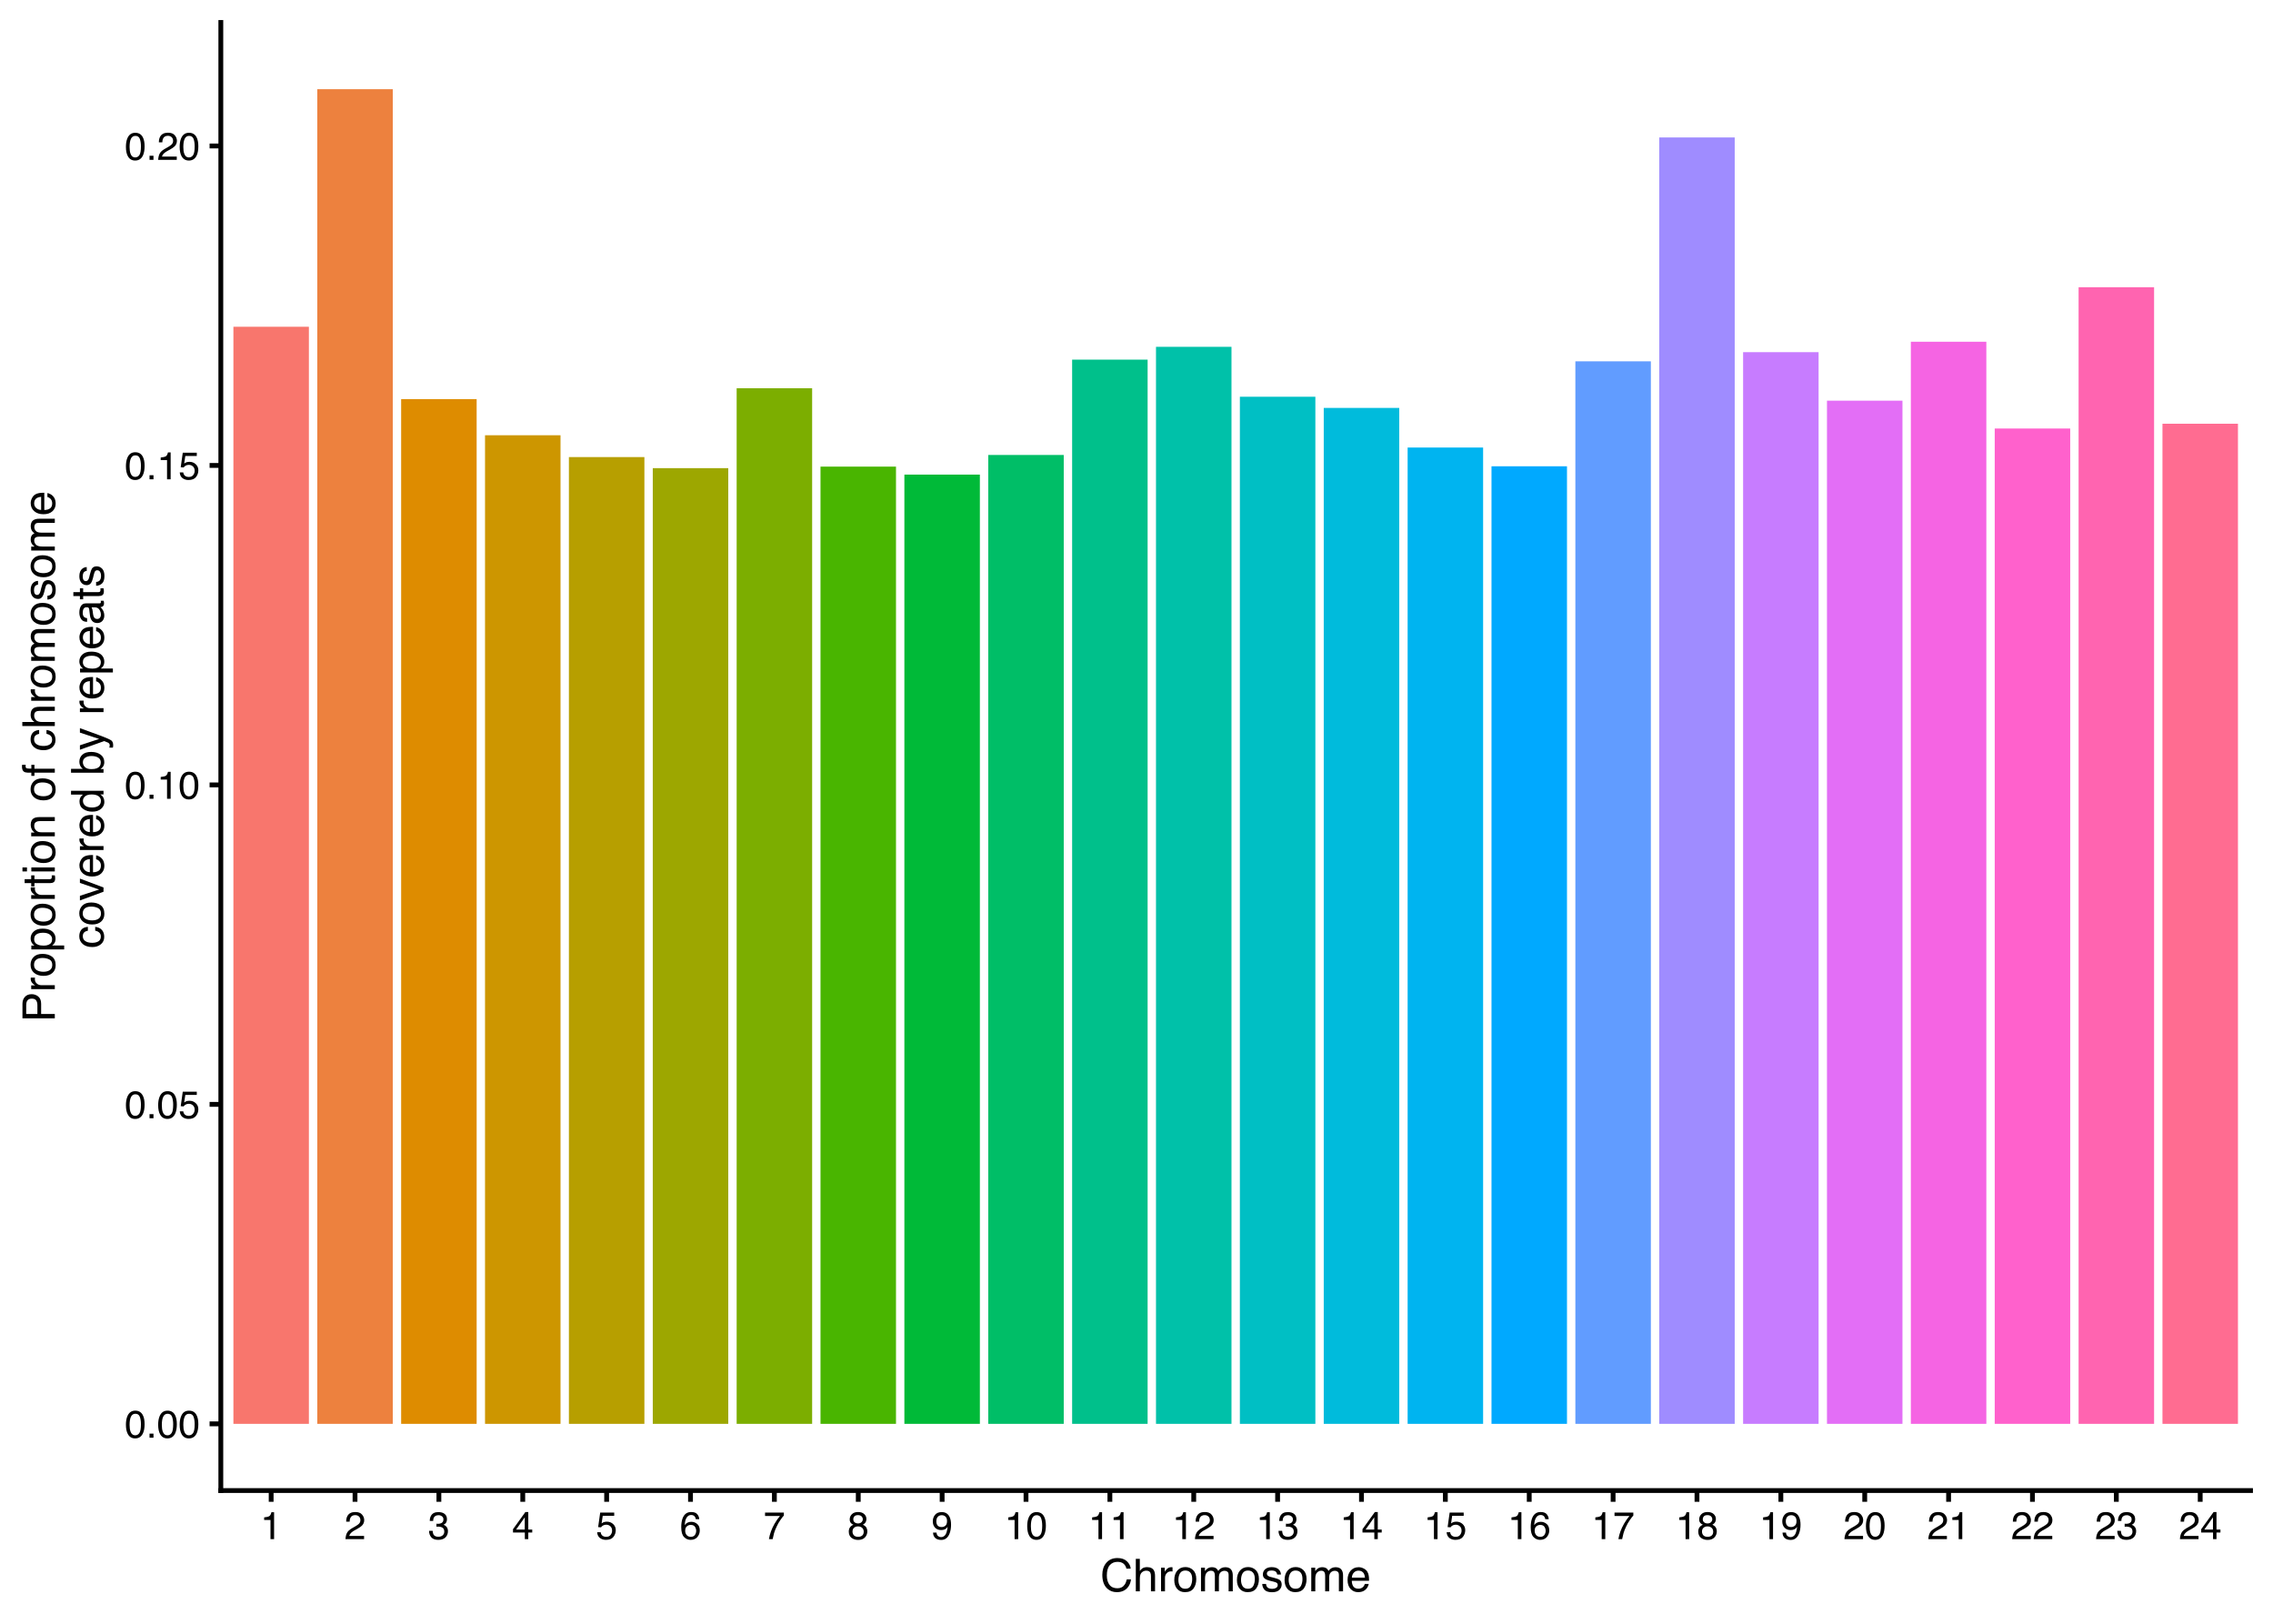 <?xml version="1.0" encoding="UTF-8"?>
<svg xmlns="http://www.w3.org/2000/svg" xmlns:xlink="http://www.w3.org/1999/xlink" width="504pt" height="360pt" viewBox="0 0 504 360" version="1.1">
<defs>
<g>
<symbol overflow="visible" id="glyph0-0">
<path style="stroke:none;" d="M 0.281 0 L 0.281 -6.156 L 5.156 -6.156 L 5.156 0 Z M 4.391 -0.766 L 4.391 -5.375 L 1.047 -5.375 L 1.047 -0.766 Z M 4.391 -0.766 "/>
</symbol>
<symbol overflow="visible" id="glyph0-1">
<path style="stroke:none;" d="M 2.328 -6 C 3.098 -6 3.656 -5.676 4 -5.031 C 4.27 -4.539 4.406 -3.863 4.406 -3 C 4.406 -2.188 4.285 -1.516 4.047 -0.984 C 3.691 -0.223 3.113 0.156 2.312 0.156 C 1.594 0.156 1.055 -0.156 0.703 -0.781 C 0.41 -1.301 0.266 -2 0.266 -2.875 C 0.266 -3.562 0.352 -4.145 0.531 -4.625 C 0.863 -5.539 1.461 -6 2.328 -6 Z M 2.312 -0.531 C 2.707 -0.531 3.02 -0.703 3.25 -1.047 C 3.477 -1.391 3.594 -2.035 3.594 -2.984 C 3.594 -3.66 3.508 -4.219 3.344 -4.656 C 3.176 -5.094 2.848 -5.312 2.359 -5.312 C 1.922 -5.312 1.598 -5.102 1.391 -4.688 C 1.18 -4.27 1.078 -3.656 1.078 -2.844 C 1.078 -2.238 1.145 -1.75 1.281 -1.375 C 1.477 -0.812 1.82 -0.531 2.312 -0.531 Z M 2.312 -0.531 "/>
</symbol>
<symbol overflow="visible" id="glyph0-2">
<path style="stroke:none;" d="M 0.734 -0.906 L 1.609 -0.906 L 1.609 0 L 0.734 0 Z M 0.734 -0.906 "/>
</symbol>
<symbol overflow="visible" id="glyph0-3">
<path style="stroke:none;" d="M 1.062 -1.531 C 1.113 -1.102 1.312 -0.805 1.656 -0.641 C 1.832 -0.555 2.039 -0.516 2.281 -0.516 C 2.727 -0.516 3.055 -0.656 3.266 -0.938 C 3.484 -1.219 3.594 -1.535 3.594 -1.891 C 3.594 -2.305 3.461 -2.629 3.203 -2.859 C 2.953 -3.086 2.648 -3.203 2.297 -3.203 C 2.035 -3.203 1.812 -3.148 1.625 -3.047 C 1.438 -2.953 1.273 -2.812 1.141 -2.625 L 0.5 -2.672 L 0.953 -5.891 L 4.062 -5.891 L 4.062 -5.172 L 1.516 -5.172 L 1.266 -3.5 C 1.398 -3.602 1.531 -3.68 1.656 -3.734 C 1.883 -3.828 2.145 -3.875 2.438 -3.875 C 2.988 -3.875 3.453 -3.695 3.828 -3.344 C 4.211 -2.988 4.406 -2.539 4.406 -2 C 4.406 -1.426 4.227 -0.922 3.875 -0.484 C 3.531 -0.055 2.973 0.156 2.203 0.156 C 1.711 0.156 1.281 0.02 0.906 -0.25 C 0.531 -0.531 0.32 -0.957 0.281 -1.531 Z M 1.062 -1.531 "/>
</symbol>
<symbol overflow="visible" id="glyph0-4">
<path style="stroke:none;" d="M 0.828 -4.25 L 0.828 -4.828 C 1.367 -4.879 1.742 -4.969 1.953 -5.094 C 2.172 -5.219 2.332 -5.508 2.438 -5.969 L 3.031 -5.969 L 3.031 0 L 2.234 0 L 2.234 -4.25 Z M 0.828 -4.25 "/>
</symbol>
<symbol overflow="visible" id="glyph0-5">
<path style="stroke:none;" d="M 0.266 0 C 0.297 -0.52 0.398 -0.969 0.578 -1.344 C 0.766 -1.727 1.129 -2.078 1.672 -2.391 L 2.484 -2.859 C 2.836 -3.066 3.086 -3.242 3.234 -3.391 C 3.461 -3.617 3.578 -3.883 3.578 -4.188 C 3.578 -4.539 3.473 -4.816 3.266 -5.016 C 3.055 -5.223 2.773 -5.328 2.422 -5.328 C 1.91 -5.328 1.555 -5.129 1.359 -4.734 C 1.254 -4.523 1.195 -4.238 1.188 -3.875 L 0.422 -3.875 C 0.422 -4.395 0.516 -4.816 0.703 -5.141 C 1.023 -5.723 1.602 -6.016 2.438 -6.016 C 3.125 -6.016 3.625 -5.828 3.938 -5.453 C 4.258 -5.086 4.422 -4.676 4.422 -4.219 C 4.422 -3.738 4.25 -3.328 3.906 -2.984 C 3.707 -2.785 3.359 -2.547 2.859 -2.266 L 2.281 -1.953 C 2.008 -1.797 1.797 -1.648 1.641 -1.516 C 1.359 -1.273 1.18 -1.008 1.109 -0.719 L 4.391 -0.719 L 4.391 0 Z M 0.266 0 "/>
</symbol>
<symbol overflow="visible" id="glyph0-6">
<path style="stroke:none;" d="M 2.234 0.156 C 1.523 0.156 1.008 -0.035 0.688 -0.422 C 0.363 -0.805 0.203 -1.281 0.203 -1.844 L 1 -1.844 C 1.031 -1.457 1.098 -1.176 1.203 -1 C 1.398 -0.688 1.754 -0.531 2.266 -0.531 C 2.66 -0.531 2.977 -0.633 3.219 -0.844 C 3.457 -1.051 3.578 -1.32 3.578 -1.656 C 3.578 -2.07 3.453 -2.363 3.203 -2.531 C 2.953 -2.695 2.602 -2.781 2.156 -2.781 C 2.102 -2.781 2.051 -2.773 2 -2.766 C 1.945 -2.766 1.895 -2.766 1.844 -2.766 L 1.844 -3.438 C 1.914 -3.426 1.977 -3.414 2.031 -3.406 C 2.094 -3.406 2.156 -3.406 2.219 -3.406 C 2.5 -3.406 2.727 -3.453 2.906 -3.547 C 3.227 -3.703 3.391 -3.984 3.391 -4.391 C 3.391 -4.68 3.281 -4.906 3.062 -5.062 C 2.852 -5.227 2.609 -5.312 2.328 -5.312 C 1.828 -5.312 1.477 -5.145 1.281 -4.812 C 1.176 -4.633 1.117 -4.375 1.109 -4.031 L 0.359 -4.031 C 0.359 -4.477 0.445 -4.859 0.625 -5.172 C 0.926 -5.723 1.469 -6 2.25 -6 C 2.852 -6 3.32 -5.863 3.656 -5.594 C 4 -5.32 4.172 -4.93 4.172 -4.422 C 4.172 -4.047 4.07 -3.742 3.875 -3.516 C 3.75 -3.379 3.586 -3.27 3.391 -3.188 C 3.703 -3.094 3.945 -2.922 4.125 -2.672 C 4.301 -2.43 4.391 -2.133 4.391 -1.781 C 4.391 -1.207 4.203 -0.738 3.828 -0.375 C 3.453 -0.02 2.922 0.156 2.234 0.156 Z M 2.234 0.156 "/>
</symbol>
<symbol overflow="visible" id="glyph0-7">
<path style="stroke:none;" d="M 2.828 -2.125 L 2.828 -4.844 L 0.906 -2.125 Z M 2.844 0 L 2.844 -1.469 L 0.219 -1.469 L 0.219 -2.203 L 2.969 -6.016 L 3.609 -6.016 L 3.609 -2.125 L 4.484 -2.125 L 4.484 -1.469 L 3.609 -1.469 L 3.609 0 Z M 2.844 0 "/>
</symbol>
<symbol overflow="visible" id="glyph0-8">
<path style="stroke:none;" d="M 2.516 -6.016 C 3.18 -6.016 3.645 -5.844 3.906 -5.5 C 4.176 -5.156 4.312 -4.797 4.312 -4.422 L 3.562 -4.422 C 3.52 -4.66 3.445 -4.848 3.344 -4.984 C 3.164 -5.234 2.891 -5.359 2.516 -5.359 C 2.098 -5.359 1.766 -5.16 1.516 -4.766 C 1.266 -4.379 1.129 -3.828 1.109 -3.109 C 1.273 -3.359 1.488 -3.547 1.75 -3.672 C 1.988 -3.785 2.258 -3.844 2.562 -3.844 C 3.062 -3.844 3.5 -3.68 3.875 -3.359 C 4.25 -3.035 4.438 -2.555 4.438 -1.922 C 4.438 -1.379 4.258 -0.895 3.906 -0.469 C 3.551 -0.051 3.047 0.156 2.391 0.156 C 1.828 0.156 1.344 -0.055 0.938 -0.484 C 0.531 -0.91 0.328 -1.629 0.328 -2.641 C 0.328 -3.379 0.414 -4.008 0.594 -4.531 C 0.945 -5.52 1.586 -6.016 2.516 -6.016 Z M 2.453 -0.516 C 2.848 -0.516 3.145 -0.645 3.344 -0.906 C 3.539 -1.176 3.641 -1.492 3.641 -1.859 C 3.641 -2.172 3.551 -2.461 3.375 -2.734 C 3.195 -3.016 2.879 -3.156 2.422 -3.156 C 2.098 -3.156 1.812 -3.047 1.562 -2.828 C 1.32 -2.617 1.203 -2.297 1.203 -1.859 C 1.203 -1.484 1.312 -1.164 1.531 -0.906 C 1.75 -0.645 2.055 -0.516 2.453 -0.516 Z M 2.453 -0.516 "/>
</symbol>
<symbol overflow="visible" id="glyph0-9">
<path style="stroke:none;" d="M 4.484 -5.891 L 4.484 -5.234 C 4.297 -5.047 4.039 -4.719 3.719 -4.25 C 3.395 -3.789 3.113 -3.297 2.875 -2.766 C 2.625 -2.242 2.438 -1.77 2.312 -1.344 C 2.227 -1.062 2.125 -0.613 2 0 L 1.172 0 C 1.359 -1.145 1.773 -2.285 2.422 -3.422 C 2.805 -4.086 3.207 -4.66 3.625 -5.141 L 0.312 -5.141 L 0.312 -5.891 Z M 4.484 -5.891 "/>
</symbol>
<symbol overflow="visible" id="glyph0-10">
<path style="stroke:none;" d="M 2.328 -3.484 C 2.66 -3.484 2.922 -3.578 3.109 -3.766 C 3.297 -3.953 3.391 -4.172 3.391 -4.422 C 3.391 -4.648 3.301 -4.859 3.125 -5.047 C 2.945 -5.234 2.676 -5.328 2.312 -5.328 C 1.945 -5.328 1.68 -5.234 1.516 -5.047 C 1.359 -4.859 1.281 -4.641 1.281 -4.391 C 1.281 -4.109 1.383 -3.883 1.594 -3.719 C 1.801 -3.562 2.047 -3.484 2.328 -3.484 Z M 2.375 -0.516 C 2.727 -0.516 3.02 -0.609 3.25 -0.797 C 3.477 -0.984 3.594 -1.266 3.594 -1.641 C 3.594 -2.023 3.473 -2.316 3.234 -2.516 C 2.992 -2.723 2.691 -2.828 2.328 -2.828 C 1.961 -2.828 1.664 -2.723 1.438 -2.516 C 1.219 -2.316 1.109 -2.035 1.109 -1.672 C 1.109 -1.359 1.207 -1.086 1.406 -0.859 C 1.613 -0.629 1.938 -0.516 2.375 -0.516 Z M 1.312 -3.203 C 1.102 -3.285 0.938 -3.391 0.812 -3.516 C 0.594 -3.734 0.484 -4.02 0.484 -4.375 C 0.484 -4.82 0.645 -5.207 0.969 -5.531 C 1.289 -5.852 1.75 -6.016 2.344 -6.016 C 2.926 -6.016 3.379 -5.863 3.703 -5.562 C 4.023 -5.258 4.188 -4.906 4.188 -4.5 C 4.188 -4.125 4.094 -3.82 3.906 -3.594 C 3.801 -3.457 3.633 -3.328 3.406 -3.203 C 3.656 -3.086 3.852 -2.957 4 -2.812 C 4.258 -2.531 4.391 -2.164 4.391 -1.719 C 4.391 -1.195 4.211 -0.75 3.859 -0.375 C 3.504 -0.008 3.004 0.172 2.359 0.172 C 1.773 0.172 1.281 0.016 0.875 -0.297 C 0.477 -0.617 0.281 -1.082 0.281 -1.688 C 0.281 -2.039 0.363 -2.344 0.531 -2.594 C 0.707 -2.852 0.969 -3.055 1.312 -3.203 Z M 1.312 -3.203 "/>
</symbol>
<symbol overflow="visible" id="glyph0-11">
<path style="stroke:none;" d="M 1.141 -1.453 C 1.16 -1.035 1.32 -0.75 1.625 -0.594 C 1.77 -0.5 1.941 -0.453 2.141 -0.453 C 2.504 -0.453 2.812 -0.602 3.062 -0.906 C 3.312 -1.207 3.492 -1.816 3.609 -2.734 C 3.43 -2.473 3.219 -2.285 2.969 -2.172 C 2.727 -2.066 2.469 -2.016 2.188 -2.016 C 1.602 -2.016 1.145 -2.191 0.812 -2.547 C 0.477 -2.91 0.312 -3.379 0.312 -3.953 C 0.312 -4.492 0.473 -4.969 0.797 -5.375 C 1.129 -5.789 1.625 -6 2.281 -6 C 3.145 -6 3.742 -5.609 4.078 -4.828 C 4.266 -4.391 4.359 -3.848 4.359 -3.203 C 4.359 -2.461 4.25 -1.812 4.031 -1.25 C 3.664 -0.301 3.047 0.172 2.172 0.172 C 1.586 0.172 1.141 0.02 0.828 -0.281 C 0.523 -0.594 0.375 -0.984 0.375 -1.453 Z M 2.281 -2.688 C 2.582 -2.688 2.852 -2.781 3.094 -2.969 C 3.344 -3.164 3.469 -3.516 3.469 -4.016 C 3.469 -4.453 3.359 -4.773 3.141 -4.984 C 2.922 -5.203 2.641 -5.312 2.297 -5.312 C 1.922 -5.312 1.625 -5.188 1.406 -4.938 C 1.195 -4.695 1.094 -4.367 1.094 -3.953 C 1.094 -3.566 1.188 -3.258 1.375 -3.031 C 1.562 -2.801 1.863 -2.688 2.281 -2.688 Z M 2.281 -2.688 "/>
</symbol>
<symbol overflow="visible" id="glyph1-0">
<path style="stroke:none;" d="M 0.328 0 L 0.328 -7.172 L 6.016 -7.172 L 6.016 0 Z M 5.125 -0.906 L 5.125 -6.281 L 1.219 -6.281 L 1.219 -0.906 Z M 5.125 -0.906 "/>
</symbol>
<symbol overflow="visible" id="glyph1-1">
<path style="stroke:none;" d="M 3.781 -7.375 C 4.688 -7.375 5.391 -7.133 5.891 -6.656 C 6.398 -6.176 6.68 -5.629 6.734 -5.016 L 5.781 -5.016 C 5.676 -5.484 5.461 -5.852 5.141 -6.125 C 4.816 -6.395 4.367 -6.531 3.797 -6.531 C 3.086 -6.531 2.516 -6.281 2.078 -5.781 C 1.648 -5.281 1.438 -4.52 1.438 -3.5 C 1.438 -2.656 1.629 -1.973 2.016 -1.453 C 2.41 -0.93 3 -0.672 3.781 -0.672 C 4.488 -0.672 5.031 -0.945 5.406 -1.5 C 5.602 -1.781 5.754 -2.16 5.859 -2.641 L 6.797 -2.641 C 6.711 -1.879 6.438 -1.242 5.969 -0.734 C 5.395 -0.117 4.625 0.188 3.656 0.188 C 2.82 0.188 2.125 -0.066 1.562 -0.578 C 0.812 -1.242 0.438 -2.27 0.438 -3.656 C 0.438 -4.719 0.719 -5.586 1.281 -6.266 C 1.883 -7.004 2.719 -7.375 3.781 -7.375 Z M 3.594 -7.375 Z M 3.594 -7.375 "/>
</symbol>
<symbol overflow="visible" id="glyph1-2">
<path style="stroke:none;" d="M 0.641 -7.203 L 1.531 -7.203 L 1.531 -4.516 C 1.738 -4.785 1.922 -4.973 2.078 -5.078 C 2.367 -5.266 2.723 -5.359 3.141 -5.359 C 3.898 -5.359 4.414 -5.094 4.688 -4.562 C 4.832 -4.27 4.906 -3.867 4.906 -3.359 L 4.906 0 L 4 0 L 4 -3.297 C 4 -3.68 3.953 -3.961 3.859 -4.141 C 3.703 -4.43 3.398 -4.578 2.953 -4.578 C 2.586 -4.578 2.258 -4.445 1.969 -4.188 C 1.676 -3.938 1.531 -3.469 1.531 -2.781 L 1.531 0 L 0.641 0 Z M 0.641 -7.203 "/>
</symbol>
<symbol overflow="visible" id="glyph1-3">
<path style="stroke:none;" d="M 0.672 -5.234 L 1.5 -5.234 L 1.5 -4.328 C 1.57 -4.504 1.738 -4.719 2 -4.969 C 2.27 -5.219 2.582 -5.344 2.938 -5.344 C 2.945 -5.344 2.973 -5.344 3.016 -5.344 C 3.055 -5.344 3.125 -5.336 3.219 -5.328 L 3.219 -4.391 C 3.164 -4.398 3.113 -4.406 3.062 -4.406 C 3.02 -4.414 2.973 -4.422 2.922 -4.422 C 2.484 -4.422 2.145 -4.273 1.906 -3.984 C 1.664 -3.703 1.547 -3.379 1.547 -3.016 L 1.547 0 L 0.672 0 Z M 0.672 -5.234 "/>
</symbol>
<symbol overflow="visible" id="glyph1-4">
<path style="stroke:none;" d="M 2.719 -0.562 C 3.301 -0.562 3.703 -0.781 3.922 -1.219 C 4.141 -1.664 4.25 -2.16 4.25 -2.703 C 4.25 -3.191 4.172 -3.586 4.016 -3.891 C 3.766 -4.367 3.336 -4.609 2.734 -4.609 C 2.191 -4.609 1.797 -4.406 1.547 -4 C 1.305 -3.594 1.188 -3.098 1.188 -2.516 C 1.188 -1.961 1.305 -1.5 1.547 -1.125 C 1.797 -0.75 2.188 -0.562 2.719 -0.562 Z M 2.75 -5.375 C 3.426 -5.375 3.992 -5.148 4.453 -4.703 C 4.922 -4.254 5.156 -3.594 5.156 -2.719 C 5.156 -1.875 4.953 -1.176 4.547 -0.625 C 4.141 -0.082 3.504 0.188 2.641 0.188 C 1.922 0.188 1.348 -0.051 0.922 -0.531 C 0.492 -1.02 0.281 -1.676 0.281 -2.5 C 0.281 -3.375 0.504 -4.07 0.953 -4.594 C 1.398 -5.113 2 -5.375 2.75 -5.375 Z M 2.719 -5.359 Z M 2.719 -5.359 "/>
</symbol>
<symbol overflow="visible" id="glyph1-5">
<path style="stroke:none;" d="M 0.641 -5.234 L 1.516 -5.234 L 1.516 -4.484 C 1.723 -4.742 1.91 -4.93 2.078 -5.047 C 2.367 -5.242 2.695 -5.344 3.062 -5.344 C 3.477 -5.344 3.816 -5.242 4.078 -5.047 C 4.211 -4.922 4.344 -4.742 4.469 -4.516 C 4.656 -4.797 4.879 -5.004 5.141 -5.141 C 5.41 -5.273 5.711 -5.344 6.047 -5.344 C 6.742 -5.344 7.219 -5.086 7.469 -4.578 C 7.613 -4.305 7.688 -3.941 7.688 -3.484 L 7.688 0 L 6.766 0 L 6.766 -3.641 C 6.766 -3.984 6.676 -4.219 6.5 -4.344 C 6.332 -4.477 6.125 -4.547 5.875 -4.547 C 5.531 -4.547 5.234 -4.43 4.984 -4.203 C 4.734 -3.973 4.609 -3.586 4.609 -3.047 L 4.609 0 L 3.719 0 L 3.719 -3.406 C 3.719 -3.77 3.672 -4.031 3.578 -4.188 C 3.453 -4.438 3.207 -4.562 2.844 -4.562 C 2.508 -4.562 2.207 -4.43 1.938 -4.172 C 1.664 -3.91 1.531 -3.445 1.531 -2.781 L 1.531 0 L 0.641 0 Z M 0.641 -5.234 "/>
</symbol>
<symbol overflow="visible" id="glyph1-6">
<path style="stroke:none;" d="M 1.172 -1.641 C 1.191 -1.348 1.266 -1.125 1.391 -0.969 C 1.609 -0.688 1.992 -0.547 2.547 -0.547 C 2.867 -0.547 3.148 -0.613 3.391 -0.75 C 3.641 -0.895 3.766 -1.113 3.766 -1.406 C 3.766 -1.633 3.664 -1.805 3.469 -1.922 C 3.344 -1.992 3.094 -2.078 2.719 -2.172 L 2.016 -2.344 C 1.578 -2.457 1.25 -2.582 1.031 -2.719 C 0.656 -2.957 0.469 -3.285 0.469 -3.703 C 0.469 -4.203 0.645 -4.602 1 -4.906 C 1.352 -5.207 1.832 -5.359 2.438 -5.359 C 3.227 -5.359 3.797 -5.129 4.141 -4.672 C 4.359 -4.379 4.469 -4.062 4.469 -3.719 L 3.641 -3.719 C 3.617 -3.926 3.547 -4.109 3.422 -4.266 C 3.223 -4.492 2.875 -4.609 2.375 -4.609 C 2.039 -4.609 1.785 -4.547 1.609 -4.422 C 1.441 -4.297 1.359 -4.129 1.359 -3.922 C 1.359 -3.691 1.473 -3.508 1.703 -3.375 C 1.828 -3.289 2.02 -3.219 2.281 -3.156 L 2.859 -3.016 C 3.484 -2.859 3.906 -2.711 4.125 -2.578 C 4.469 -2.348 4.641 -1.992 4.641 -1.516 C 4.641 -1.047 4.461 -0.641 4.109 -0.297 C 3.754 0.035 3.219 0.203 2.5 0.203 C 1.719 0.203 1.164 0.023 0.844 -0.328 C 0.52 -0.68 0.348 -1.117 0.328 -1.641 Z M 2.469 -5.359 Z M 2.469 -5.359 "/>
</symbol>
<symbol overflow="visible" id="glyph1-7">
<path style="stroke:none;" d="M 2.828 -5.344 C 3.191 -5.344 3.547 -5.254 3.891 -5.078 C 4.242 -4.91 4.516 -4.688 4.703 -4.406 C 4.879 -4.145 4.992 -3.836 5.047 -3.484 C 5.098 -3.242 5.125 -2.859 5.125 -2.328 L 1.297 -2.328 C 1.305 -1.797 1.426 -1.367 1.656 -1.047 C 1.895 -0.734 2.266 -0.578 2.766 -0.578 C 3.223 -0.578 3.586 -0.727 3.859 -1.031 C 4.016 -1.207 4.125 -1.41 4.188 -1.641 L 5.047 -1.641 C 5.023 -1.453 4.953 -1.238 4.828 -1 C 4.703 -0.758 4.555 -0.566 4.391 -0.422 C 4.129 -0.16 3.801 0.016 3.406 0.109 C 3.195 0.16 2.957 0.188 2.688 0.188 C 2.031 0.188 1.477 -0.047 1.031 -0.516 C 0.582 -0.992 0.359 -1.66 0.359 -2.516 C 0.359 -3.359 0.582 -4.039 1.031 -4.562 C 1.488 -5.082 2.086 -5.344 2.828 -5.344 Z M 4.219 -3.031 C 4.188 -3.414 4.102 -3.723 3.969 -3.953 C 3.727 -4.367 3.328 -4.578 2.766 -4.578 C 2.359 -4.578 2.02 -4.43 1.75 -4.141 C 1.477 -3.848 1.332 -3.477 1.312 -3.031 Z M 2.734 -5.359 Z M 2.734 -5.359 "/>
</symbol>
<symbol overflow="visible" id="glyph2-0">
<path style="stroke:none;" d="M 0 -0.328 L -7.172 -0.328 L -7.172 -6.016 L 0 -6.016 Z M -0.906 -5.125 L -6.281 -5.125 L -6.281 -1.219 L -0.906 -1.219 Z M -0.906 -5.125 "/>
</symbol>
<symbol overflow="visible" id="glyph2-1">
<path style="stroke:none;" d="M -7.172 -0.859 L -7.172 -4.078 C -7.172 -4.723 -6.988 -5.238 -6.625 -5.625 C -6.27 -6.02 -5.77 -6.219 -5.125 -6.219 C -4.562 -6.219 -4.07 -6.039 -3.656 -5.688 C -3.238 -5.344 -3.031 -4.805 -3.031 -4.078 L -3.031 -1.828 L 0 -1.828 L 0 -0.859 Z M -5.109 -5.234 C -5.641 -5.234 -6 -5.035 -6.188 -4.641 C -6.289 -4.43 -6.344 -4.141 -6.344 -3.766 L -6.344 -1.828 L -3.859 -1.828 L -3.859 -3.766 C -3.859 -4.203 -3.945 -4.555 -4.125 -4.828 C -4.312 -5.098 -4.641 -5.234 -5.109 -5.234 Z M -5.109 -5.234 "/>
</symbol>
<symbol overflow="visible" id="glyph2-2">
<path style="stroke:none;" d="M -5.234 -0.672 L -5.234 -1.5 L -4.328 -1.5 C -4.504 -1.57 -4.719 -1.738 -4.969 -2 C -5.219 -2.27 -5.344 -2.582 -5.344 -2.938 C -5.344 -2.945 -5.344 -2.973 -5.344 -3.016 C -5.344 -3.055 -5.336 -3.125 -5.328 -3.219 L -4.391 -3.219 C -4.398 -3.164 -4.406 -3.113 -4.406 -3.062 C -4.414 -3.02 -4.422 -2.973 -4.422 -2.922 C -4.422 -2.484 -4.273 -2.145 -3.984 -1.906 C -3.703 -1.664 -3.379 -1.547 -3.016 -1.547 L 0 -1.547 L 0 -0.672 Z M -5.234 -0.672 "/>
</symbol>
<symbol overflow="visible" id="glyph2-3">
<path style="stroke:none;" d="M -0.562 -2.719 C -0.562 -3.301 -0.781 -3.703 -1.219 -3.922 C -1.664 -4.141 -2.16 -4.25 -2.703 -4.25 C -3.191 -4.25 -3.586 -4.172 -3.891 -4.016 C -4.367 -3.766 -4.609 -3.336 -4.609 -2.734 C -4.609 -2.191 -4.406 -1.797 -4 -1.547 C -3.594 -1.305 -3.098 -1.188 -2.516 -1.188 C -1.961 -1.188 -1.5 -1.305 -1.125 -1.547 C -0.75 -1.797 -0.562 -2.188 -0.562 -2.719 Z M -5.375 -2.75 C -5.375 -3.426 -5.148 -3.992 -4.703 -4.453 C -4.254 -4.922 -3.594 -5.156 -2.719 -5.156 C -1.875 -5.156 -1.176 -4.953 -0.625 -4.547 C -0.082 -4.141 0.188 -3.504 0.188 -2.641 C 0.188 -1.922 -0.051 -1.348 -0.531 -0.922 C -1.02 -0.492 -1.676 -0.281 -2.5 -0.281 C -3.375 -0.281 -4.07 -0.504 -4.594 -0.953 C -5.113 -1.398 -5.375 -2 -5.375 -2.75 Z M -5.359 -2.719 Z M -5.359 -2.719 "/>
</symbol>
<symbol overflow="visible" id="glyph2-4">
<path style="stroke:none;" d="M -0.594 -2.859 C -0.594 -3.266 -0.766 -3.602 -1.109 -3.875 C -1.453 -4.145 -1.961 -4.281 -2.641 -4.281 C -3.055 -4.281 -3.414 -4.223 -3.719 -4.109 C -4.289 -3.879 -4.578 -3.461 -4.578 -2.859 C -4.578 -2.242 -4.273 -1.828 -3.672 -1.609 C -3.348 -1.484 -2.938 -1.422 -2.438 -1.422 C -2.031 -1.422 -1.688 -1.484 -1.406 -1.609 C -0.863 -1.828 -0.594 -2.242 -0.594 -2.859 Z M -5.203 -0.578 L -5.203 -1.438 L -4.516 -1.438 C -4.754 -1.602 -4.938 -1.789 -5.062 -2 C -5.258 -2.301 -5.359 -2.648 -5.359 -3.047 C -5.359 -3.641 -5.129 -4.145 -4.672 -4.562 C -4.223 -4.977 -3.578 -5.188 -2.734 -5.188 C -1.586 -5.188 -0.77 -4.883 -0.281 -4.281 C 0.02 -3.906 0.172 -3.469 0.172 -2.969 C 0.172 -2.57 0.086 -2.242 -0.078 -1.984 C -0.18 -1.828 -0.352 -1.648 -0.594 -1.453 L 2.078 -1.453 L 2.078 -0.578 Z M -5.203 -0.578 "/>
</symbol>
<symbol overflow="visible" id="glyph2-5">
<path style="stroke:none;" d="M -6.688 -0.828 L -6.688 -1.703 L -5.234 -1.703 L -5.234 -2.547 L -4.516 -2.547 L -4.516 -1.703 L -1.094 -1.703 C -0.914 -1.703 -0.797 -1.766 -0.734 -1.891 C -0.691 -1.961 -0.672 -2.078 -0.672 -2.234 C -0.672 -2.273 -0.672 -2.32 -0.672 -2.375 C -0.68 -2.426 -0.688 -2.484 -0.688 -2.547 L 0 -2.547 C 0.031 -2.441 0.051 -2.332 0.062 -2.219 C 0.07 -2.113 0.078 -2 0.078 -1.875 C 0.078 -1.469 -0.023 -1.191 -0.234 -1.047 C -0.441 -0.898 -0.711 -0.828 -1.047 -0.828 L -4.516 -0.828 L -4.516 -0.109 L -5.234 -0.109 L -5.234 -0.828 Z M -6.688 -0.828 "/>
</symbol>
<symbol overflow="visible" id="glyph2-6">
<path style="stroke:none;" d="M -5.203 -0.641 L -5.203 -1.531 L 0 -1.531 L 0 -0.641 Z M -7.172 -0.641 L -7.172 -1.531 L -6.172 -1.531 L -6.172 -0.641 Z M -7.172 -0.641 "/>
</symbol>
<symbol overflow="visible" id="glyph2-7">
<path style="stroke:none;" d="M -5.234 -0.641 L -5.234 -1.484 L -4.484 -1.484 C -4.797 -1.723 -5.016 -1.984 -5.141 -2.266 C -5.273 -2.547 -5.344 -2.852 -5.344 -3.188 C -5.344 -3.926 -5.086 -4.426 -4.578 -4.688 C -4.285 -4.832 -3.879 -4.906 -3.359 -4.906 L 0 -4.906 L 0 -4.016 L -3.297 -4.016 C -3.617 -4.016 -3.875 -3.969 -4.062 -3.875 C -4.395 -3.719 -4.562 -3.43 -4.562 -3.016 C -4.562 -2.805 -4.539 -2.641 -4.5 -2.516 C -4.426 -2.273 -4.281 -2.062 -4.062 -1.875 C -3.883 -1.727 -3.703 -1.633 -3.516 -1.594 C -3.336 -1.551 -3.078 -1.531 -2.734 -1.531 L 0 -1.531 L 0 -0.641 Z M -5.359 -2.703 Z M -5.359 -2.703 "/>
</symbol>
<symbol overflow="visible" id="glyph2-8">
<path style="stroke:none;" d=""/>
</symbol>
<symbol overflow="visible" id="glyph2-9">
<path style="stroke:none;" d="M -6.031 -0.859 C -6.395 -0.879 -6.66 -0.945 -6.828 -1.062 C -7.129 -1.258 -7.281 -1.648 -7.281 -2.234 C -7.281 -2.297 -7.273 -2.352 -7.266 -2.406 C -7.266 -2.469 -7.258 -2.535 -7.25 -2.609 L -6.453 -2.609 C -6.461 -2.516 -6.469 -2.445 -6.469 -2.406 C -6.469 -2.375 -6.469 -2.336 -6.469 -2.297 C -6.469 -2.035 -6.398 -1.879 -6.266 -1.828 C -6.129 -1.773 -5.773 -1.75 -5.203 -1.75 L -5.203 -2.609 L -4.516 -2.609 L -4.516 -1.734 L 0 -1.734 L 0 -0.859 L -4.516 -0.859 L -4.516 -0.141 L -5.203 -0.141 L -5.203 -0.859 Z M -6.031 -0.859 "/>
</symbol>
<symbol overflow="visible" id="glyph2-10">
<path style="stroke:none;" d="M -5.375 -2.656 C -5.375 -3.25 -5.227 -3.727 -4.938 -4.094 C -4.656 -4.469 -4.164 -4.691 -3.469 -4.766 L -3.469 -3.906 C -3.789 -3.852 -4.055 -3.734 -4.266 -3.547 C -4.484 -3.367 -4.594 -3.07 -4.594 -2.656 C -4.594 -2.102 -4.32 -1.703 -3.781 -1.453 C -3.426 -1.297 -2.988 -1.219 -2.469 -1.219 C -1.938 -1.219 -1.488 -1.328 -1.125 -1.547 C -0.77 -1.773 -0.594 -2.129 -0.594 -2.609 C -0.594 -2.973 -0.703 -3.258 -0.922 -3.469 C -1.148 -3.688 -1.457 -3.832 -1.844 -3.906 L -1.844 -4.766 C -1.156 -4.672 -0.648 -4.426 -0.328 -4.031 C -0.004 -3.645 0.156 -3.145 0.156 -2.531 C 0.156 -1.852 -0.094 -1.305 -0.594 -0.891 C -1.094 -0.484 -1.719 -0.281 -2.469 -0.281 C -3.383 -0.281 -4.098 -0.504 -4.609 -0.953 C -5.117 -1.398 -5.375 -1.969 -5.375 -2.656 Z M -5.359 -2.531 Z M -5.359 -2.531 "/>
</symbol>
<symbol overflow="visible" id="glyph2-11">
<path style="stroke:none;" d="M -7.203 -0.641 L -7.203 -1.531 L -4.516 -1.531 C -4.785 -1.738 -4.973 -1.922 -5.078 -2.078 C -5.266 -2.367 -5.359 -2.723 -5.359 -3.141 C -5.359 -3.898 -5.094 -4.414 -4.562 -4.688 C -4.27 -4.832 -3.867 -4.906 -3.359 -4.906 L 0 -4.906 L 0 -4 L -3.297 -4 C -3.68 -4 -3.961 -3.953 -4.141 -3.859 C -4.43 -3.703 -4.578 -3.398 -4.578 -2.953 C -4.578 -2.586 -4.445 -2.258 -4.188 -1.969 C -3.938 -1.676 -3.469 -1.531 -2.781 -1.531 L 0 -1.531 L 0 -0.641 Z M -7.203 -0.641 "/>
</symbol>
<symbol overflow="visible" id="glyph2-12">
<path style="stroke:none;" d="M -5.234 -0.641 L -5.234 -1.516 L -4.484 -1.516 C -4.742 -1.723 -4.93 -1.91 -5.047 -2.078 C -5.242 -2.367 -5.344 -2.695 -5.344 -3.062 C -5.344 -3.477 -5.242 -3.816 -5.047 -4.078 C -4.922 -4.211 -4.742 -4.344 -4.516 -4.469 C -4.797 -4.656 -5.004 -4.879 -5.141 -5.141 C -5.273 -5.41 -5.344 -5.711 -5.344 -6.047 C -5.344 -6.742 -5.086 -7.219 -4.578 -7.469 C -4.305 -7.613 -3.941 -7.688 -3.484 -7.688 L 0 -7.688 L 0 -6.766 L -3.641 -6.766 C -3.984 -6.766 -4.219 -6.676 -4.344 -6.5 C -4.477 -6.332 -4.547 -6.125 -4.547 -5.875 C -4.547 -5.531 -4.43 -5.234 -4.203 -4.984 C -3.973 -4.734 -3.586 -4.609 -3.047 -4.609 L 0 -4.609 L 0 -3.719 L -3.406 -3.719 C -3.77 -3.719 -4.031 -3.672 -4.188 -3.578 C -4.438 -3.453 -4.562 -3.207 -4.562 -2.844 C -4.562 -2.508 -4.43 -2.207 -4.172 -1.938 C -3.91 -1.664 -3.445 -1.531 -2.781 -1.531 L 0 -1.531 L 0 -0.641 Z M -5.234 -0.641 "/>
</symbol>
<symbol overflow="visible" id="glyph2-13">
<path style="stroke:none;" d="M -1.641 -1.172 C -1.348 -1.191 -1.125 -1.266 -0.969 -1.391 C -0.688 -1.609 -0.547 -1.992 -0.547 -2.547 C -0.547 -2.867 -0.613 -3.148 -0.75 -3.391 C -0.895 -3.641 -1.113 -3.766 -1.406 -3.766 C -1.633 -3.766 -1.805 -3.664 -1.922 -3.469 C -1.992 -3.344 -2.078 -3.094 -2.172 -2.719 L -2.344 -2.016 C -2.457 -1.578 -2.582 -1.25 -2.719 -1.031 C -2.957 -0.656 -3.285 -0.469 -3.703 -0.469 C -4.203 -0.469 -4.602 -0.645 -4.906 -1 C -5.207 -1.352 -5.359 -1.832 -5.359 -2.438 C -5.359 -3.227 -5.129 -3.797 -4.672 -4.141 C -4.379 -4.359 -4.062 -4.469 -3.719 -4.469 L -3.719 -3.641 C -3.926 -3.617 -4.109 -3.547 -4.266 -3.422 C -4.492 -3.223 -4.609 -2.875 -4.609 -2.375 C -4.609 -2.039 -4.547 -1.785 -4.422 -1.609 C -4.297 -1.441 -4.129 -1.359 -3.922 -1.359 C -3.691 -1.359 -3.508 -1.473 -3.375 -1.703 C -3.289 -1.828 -3.219 -2.02 -3.156 -2.281 L -3.016 -2.859 C -2.859 -3.484 -2.711 -3.906 -2.578 -4.125 C -2.348 -4.469 -1.992 -4.641 -1.516 -4.641 C -1.047 -4.641 -0.641 -4.461 -0.297 -4.109 C 0.035 -3.754 0.203 -3.219 0.203 -2.5 C 0.203 -1.719 0.023 -1.164 -0.328 -0.844 C -0.68 -0.52 -1.117 -0.348 -1.641 -0.328 Z M -5.359 -2.469 Z M -5.359 -2.469 "/>
</symbol>
<symbol overflow="visible" id="glyph2-14">
<path style="stroke:none;" d="M -5.344 -2.828 C -5.344 -3.191 -5.254 -3.547 -5.078 -3.891 C -4.91 -4.242 -4.688 -4.516 -4.406 -4.703 C -4.145 -4.879 -3.836 -4.992 -3.484 -5.047 C -3.242 -5.098 -2.859 -5.125 -2.328 -5.125 L -2.328 -1.297 C -1.797 -1.305 -1.367 -1.426 -1.047 -1.656 C -0.734 -1.895 -0.578 -2.266 -0.578 -2.766 C -0.578 -3.223 -0.727 -3.586 -1.031 -3.859 C -1.207 -4.016 -1.41 -4.125 -1.641 -4.188 L -1.641 -5.047 C -1.453 -5.023 -1.238 -4.953 -1 -4.828 C -0.758 -4.703 -0.566 -4.555 -0.422 -4.391 C -0.16 -4.129 0.016 -3.801 0.109 -3.406 C 0.16 -3.195 0.188 -2.957 0.188 -2.688 C 0.188 -2.031 -0.047 -1.477 -0.516 -1.031 C -0.992 -0.582 -1.66 -0.359 -2.516 -0.359 C -3.359 -0.359 -4.039 -0.582 -4.562 -1.031 C -5.082 -1.488 -5.344 -2.086 -5.344 -2.828 Z M -3.031 -4.219 C -3.414 -4.188 -3.723 -4.102 -3.953 -3.969 C -4.367 -3.727 -4.578 -3.328 -4.578 -2.766 C -4.578 -2.359 -4.43 -2.02 -4.141 -1.75 C -3.848 -1.477 -3.477 -1.332 -3.031 -1.312 Z M -5.359 -2.734 Z M -5.359 -2.734 "/>
</symbol>
<symbol overflow="visible" id="glyph2-15">
<path style="stroke:none;" d="M -5.234 -1.078 L -0.969 -2.469 L -5.234 -3.938 L -5.234 -4.891 L 0 -2.922 L 0 -1.984 L -5.234 -0.047 Z M -5.234 -1.078 "/>
</symbol>
<symbol overflow="visible" id="glyph2-16">
<path style="stroke:none;" d="M -2.547 -1.203 C -1.992 -1.203 -1.523 -1.32 -1.141 -1.562 C -0.766 -1.801 -0.578 -2.18 -0.578 -2.703 C -0.578 -3.109 -0.75 -3.441 -1.094 -3.703 C -1.445 -3.961 -1.953 -4.094 -2.609 -4.094 C -3.273 -4.094 -3.766 -3.957 -4.078 -3.688 C -4.398 -3.414 -4.562 -3.082 -4.562 -2.688 C -4.562 -2.25 -4.391 -1.891 -4.047 -1.609 C -3.711 -1.336 -3.211 -1.203 -2.547 -1.203 Z M -5.328 -2.531 C -5.328 -2.926 -5.238 -3.258 -5.062 -3.531 C -4.969 -3.688 -4.801 -3.863 -4.562 -4.062 L -7.203 -4.062 L -7.203 -4.906 L 0 -4.906 L 0 -4.109 L -0.734 -4.109 C -0.41 -3.91 -0.176 -3.672 -0.031 -3.391 C 0.113 -3.109 0.188 -2.785 0.188 -2.422 C 0.188 -1.836 -0.055 -1.332 -0.547 -0.906 C -1.035 -0.488 -1.688 -0.281 -2.5 -0.281 C -3.258 -0.281 -3.922 -0.473 -4.484 -0.859 C -5.047 -1.242 -5.328 -1.801 -5.328 -2.531 Z M -5.328 -2.531 "/>
</symbol>
<symbol overflow="visible" id="glyph2-17">
<path style="stroke:none;" d="M -7.203 -0.578 L -7.203 -1.438 L -4.594 -1.438 C -4.844 -1.625 -5.031 -1.848 -5.156 -2.109 C -5.289 -2.379 -5.359 -2.672 -5.359 -2.984 C -5.359 -3.641 -5.133 -4.172 -4.688 -4.578 C -4.25 -4.984 -3.594 -5.188 -2.719 -5.188 C -1.883 -5.188 -1.191 -4.984 -0.641 -4.578 C -0.098 -4.18 0.172 -3.629 0.172 -2.922 C 0.172 -2.516 0.07 -2.176 -0.125 -1.906 C -0.238 -1.75 -0.422 -1.578 -0.672 -1.391 L 0 -1.391 L 0 -0.578 Z M -0.609 -2.859 C -0.609 -3.336 -0.797 -3.691 -1.172 -3.922 C -1.555 -4.16 -2.055 -4.281 -2.672 -4.281 C -3.223 -4.281 -3.676 -4.16 -4.031 -3.922 C -4.395 -3.691 -4.578 -3.348 -4.578 -2.891 C -4.578 -2.484 -4.426 -2.129 -4.125 -1.828 C -3.832 -1.523 -3.348 -1.375 -2.672 -1.375 C -2.18 -1.375 -1.781 -1.438 -1.469 -1.562 C -0.895 -1.801 -0.609 -2.234 -0.609 -2.859 Z M -0.609 -2.859 "/>
</symbol>
<symbol overflow="visible" id="glyph2-18">
<path style="stroke:none;" d="M -5.234 -3.906 L -5.234 -4.891 C -4.898 -4.766 -4.133 -4.488 -2.938 -4.062 C -2.039 -3.738 -1.305 -3.469 -0.734 -3.25 C 0.598 -2.75 1.41 -2.395 1.703 -2.188 C 1.992 -1.977 2.141 -1.617 2.141 -1.109 C 2.141 -0.984 2.133 -0.883 2.125 -0.812 C 2.113 -0.75 2.098 -0.672 2.078 -0.578 L 1.281 -0.578 C 1.32 -0.734 1.348 -0.844 1.359 -0.906 C 1.367 -0.977 1.375 -1.039 1.375 -1.094 C 1.375 -1.25 1.344 -1.363 1.281 -1.438 C 1.227 -1.52 1.164 -1.586 1.094 -1.641 C 1.062 -1.66 0.926 -1.719 0.688 -1.812 C 0.445 -1.914 0.27 -1.988 0.156 -2.031 L -5.234 -0.109 L -5.234 -1.094 L -0.969 -2.5 Z M -5.359 -2.5 Z M -5.359 -2.5 "/>
</symbol>
<symbol overflow="visible" id="glyph2-19">
<path style="stroke:none;" d="M -1.391 -1.312 C -1.141 -1.312 -0.941 -1.406 -0.797 -1.594 C -0.648 -1.781 -0.578 -2 -0.578 -2.25 C -0.578 -2.562 -0.645 -2.863 -0.781 -3.156 C -1.02 -3.645 -1.41 -3.891 -1.953 -3.891 L -2.656 -3.891 C -2.594 -3.773 -2.535 -3.633 -2.484 -3.469 C -2.441 -3.301 -2.41 -3.133 -2.391 -2.969 L -2.328 -2.438 C -2.285 -2.125 -2.219 -1.883 -2.125 -1.719 C -1.969 -1.445 -1.723 -1.312 -1.391 -1.312 Z M -3.172 -3.453 C -3.191 -3.648 -3.273 -3.785 -3.422 -3.859 C -3.504 -3.891 -3.617 -3.906 -3.766 -3.906 C -4.055 -3.906 -4.27 -3.797 -4.406 -3.578 C -4.539 -3.367 -4.609 -3.066 -4.609 -2.672 C -4.609 -2.211 -4.488 -1.891 -4.25 -1.703 C -4.102 -1.586 -3.898 -1.516 -3.641 -1.484 L -3.641 -0.672 C -4.273 -0.68 -4.719 -0.891 -4.969 -1.297 C -5.227 -1.703 -5.359 -2.172 -5.359 -2.703 C -5.359 -3.316 -5.238 -3.812 -5 -4.188 C -4.77 -4.57 -4.406 -4.766 -3.906 -4.766 L -0.906 -4.766 C -0.812 -4.766 -0.734 -4.781 -0.672 -4.812 C -0.617 -4.852 -0.594 -4.938 -0.594 -5.062 C -0.594 -5.102 -0.594 -5.145 -0.594 -5.188 C -0.602 -5.238 -0.613 -5.289 -0.625 -5.344 L 0.031 -5.344 C 0.062 -5.207 0.082 -5.102 0.094 -5.031 C 0.102 -4.957 0.109 -4.859 0.109 -4.734 C 0.109 -4.43 0.004 -4.211 -0.203 -4.078 C -0.316 -4.004 -0.477 -3.957 -0.688 -3.938 C -0.457 -3.75 -0.254 -3.488 -0.078 -3.156 C 0.086 -2.82 0.172 -2.453 0.172 -2.047 C 0.172 -1.566 0.023 -1.172 -0.266 -0.859 C -0.555 -0.555 -0.926 -0.406 -1.375 -0.406 C -1.852 -0.406 -2.227 -0.555 -2.5 -0.859 C -2.77 -1.16 -2.938 -1.555 -3 -2.047 Z M -5.359 -2.719 Z M -5.359 -2.719 "/>
</symbol>
</g>
</defs>
<g id="surface314">
<rect x="0" y="0" width="504" height="360" style="fill:rgb(100%,100%,100%);fill-opacity:1;stroke:none;"/>
<path style=" stroke:none;fill-rule:nonzero;fill:rgb(97.255%,46.275%,42.745%);fill-opacity:1;" d="M 51.754 315.68 L 68.492 315.68 L 68.492 72.445 L 51.754 72.445 Z M 51.754 315.68 "/>
<path style=" stroke:none;fill-rule:nonzero;fill:rgb(92.941%,50.588%,24.314%);fill-opacity:1;" d="M 70.352 315.68 L 87.09 315.68 L 87.09 19.777 L 70.352 19.777 Z M 70.352 315.68 "/>
<path style=" stroke:none;fill-rule:nonzero;fill:rgb(87.059%,54.902%,0%);fill-opacity:1;" d="M 88.949 315.68 L 105.688 315.68 L 105.688 88.484 L 88.949 88.484 Z M 88.949 315.68 "/>
<path style=" stroke:none;fill-rule:nonzero;fill:rgb(80.392%,58.824%,0%);fill-opacity:1;" d="M 107.547 315.68 L 124.285 315.68 L 124.285 96.5 L 107.547 96.5 Z M 107.547 315.68 "/>
<path style=" stroke:none;fill-rule:nonzero;fill:rgb(71.765%,62.353%,0%);fill-opacity:1;" d="M 126.145 315.68 L 142.883 315.68 L 142.883 101.34 L 126.145 101.34 Z M 126.145 315.68 "/>
<path style=" stroke:none;fill-rule:nonzero;fill:rgb(61.569%,65.49%,0%);fill-opacity:1;" d="M 144.742 315.68 L 161.48 315.68 L 161.48 103.793 L 144.742 103.793 Z M 144.742 315.68 "/>
<path style=" stroke:none;fill-rule:nonzero;fill:rgb(48.627%,68.235%,0%);fill-opacity:1;" d="M 163.34 315.68 L 180.078 315.68 L 180.078 86.074 L 163.34 86.074 Z M 163.34 315.68 "/>
<path style=" stroke:none;fill-rule:nonzero;fill:rgb(28.627%,70.98%,0%);fill-opacity:1;" d="M 181.934 315.68 L 198.672 315.68 L 198.672 103.453 L 181.934 103.453 Z M 181.934 315.68 "/>
<path style=" stroke:none;fill-rule:nonzero;fill:rgb(0%,72.941%,21.961%);fill-opacity:1;" d="M 200.531 315.68 L 217.27 315.68 L 217.27 105.223 L 200.531 105.223 Z M 200.531 315.68 "/>
<path style=" stroke:none;fill-rule:nonzero;fill:rgb(0%,74.51%,40.392%);fill-opacity:1;" d="M 219.129 315.68 L 235.867 315.68 L 235.867 100.871 L 219.129 100.871 Z M 219.129 315.68 "/>
<path style=" stroke:none;fill-rule:nonzero;fill:rgb(0%,75.294%,54.51%);fill-opacity:1;" d="M 237.727 315.68 L 254.465 315.68 L 254.465 79.734 L 237.727 79.734 Z M 237.727 315.68 "/>
<path style=" stroke:none;fill-rule:nonzero;fill:rgb(0%,75.686%,66.275%);fill-opacity:1;" d="M 256.324 315.68 L 273.062 315.68 L 273.062 76.895 L 256.324 76.895 Z M 256.324 315.68 "/>
<path style=" stroke:none;fill-rule:nonzero;fill:rgb(0%,74.902%,76.863%);fill-opacity:1;" d="M 274.922 315.68 L 291.66 315.68 L 291.66 87.961 L 274.922 87.961 Z M 274.922 315.68 "/>
<path style=" stroke:none;fill-rule:nonzero;fill:rgb(0%,73.333%,86.275%);fill-opacity:1;" d="M 293.52 315.68 L 310.258 315.68 L 310.258 90.441 L 293.52 90.441 Z M 293.52 315.68 "/>
<path style=" stroke:none;fill-rule:nonzero;fill:rgb(0%,70.588%,94.118%);fill-opacity:1;" d="M 312.117 315.68 L 328.855 315.68 L 328.855 99.223 L 312.117 99.223 Z M 312.117 315.68 "/>
<path style=" stroke:none;fill-rule:nonzero;fill:rgb(0%,66.275%,100%);fill-opacity:1;" d="M 330.715 315.68 L 347.453 315.68 L 347.453 103.379 L 330.715 103.379 Z M 330.715 315.68 "/>
<path style=" stroke:none;fill-rule:nonzero;fill:rgb(38.039%,61.176%,100%);fill-opacity:1;" d="M 349.312 315.68 L 366.051 315.68 L 366.051 80.109 L 349.312 80.109 Z M 349.312 315.68 "/>
<path style=" stroke:none;fill-rule:nonzero;fill:rgb(62.353%,54.902%,100%);fill-opacity:1;" d="M 367.906 315.68 L 384.645 315.68 L 384.645 30.473 L 367.906 30.473 Z M 367.906 315.68 "/>
<path style=" stroke:none;fill-rule:nonzero;fill:rgb(78.039%,48.627%,100%);fill-opacity:1;" d="M 386.504 315.68 L 403.242 315.68 L 403.242 78.078 L 386.504 78.078 Z M 386.504 315.68 "/>
<path style=" stroke:none;fill-rule:nonzero;fill:rgb(89.02%,43.137%,96.471%);fill-opacity:1;" d="M 405.102 315.68 L 421.84 315.68 L 421.84 88.832 L 405.102 88.832 Z M 405.102 315.68 "/>
<path style=" stroke:none;fill-rule:nonzero;fill:rgb(96.078%,39.216%,89.02%);fill-opacity:1;" d="M 423.699 315.68 L 440.438 315.68 L 440.438 75.766 L 423.699 75.766 Z M 423.699 315.68 "/>
<path style=" stroke:none;fill-rule:nonzero;fill:rgb(100%,38.039%,80%);fill-opacity:1;" d="M 442.297 315.68 L 459.035 315.68 L 459.035 95.008 L 442.297 95.008 Z M 442.297 315.68 "/>
<path style=" stroke:none;fill-rule:nonzero;fill:rgb(100%,39.216%,69.02%);fill-opacity:1;" d="M 460.895 315.68 L 477.633 315.68 L 477.633 63.68 L 460.895 63.68 Z M 460.895 315.68 "/>
<path style=" stroke:none;fill-rule:nonzero;fill:rgb(100%,42.353%,56.863%);fill-opacity:1;" d="M 479.492 315.68 L 496.23 315.68 L 496.23 93.945 L 479.492 93.945 Z M 479.492 315.68 "/>
<path style="fill:none;stroke-width:1.067;stroke-linecap:square;stroke-linejoin:round;stroke:rgb(0%,0%,0%);stroke-opacity:1;stroke-miterlimit:10;" d="M 48.965 330.473 L 48.965 4.98 "/>
<g style="fill:rgb(0%,0%,0%);fill-opacity:1;">
  <use xlink:href="#glyph0-1" x="27.656" y="318.754"/>
  <use xlink:href="#glyph0-2" x="32.423" y="318.754"/>
  <use xlink:href="#glyph0-1" x="34.805" y="318.754"/>
  <use xlink:href="#glyph0-1" x="39.572" y="318.754"/>
</g>
<g style="fill:rgb(0%,0%,0%);fill-opacity:1;">
  <use xlink:href="#glyph0-1" x="27.656" y="247.926"/>
  <use xlink:href="#glyph0-2" x="32.423" y="247.926"/>
  <use xlink:href="#glyph0-1" x="34.805" y="247.926"/>
  <use xlink:href="#glyph0-3" x="39.572" y="247.926"/>
</g>
<g style="fill:rgb(0%,0%,0%);fill-opacity:1;">
  <use xlink:href="#glyph0-1" x="27.656" y="177.094"/>
  <use xlink:href="#glyph0-2" x="32.423" y="177.094"/>
  <use xlink:href="#glyph0-4" x="34.805" y="177.094"/>
  <use xlink:href="#glyph0-1" x="39.572" y="177.094"/>
</g>
<g style="fill:rgb(0%,0%,0%);fill-opacity:1;">
  <use xlink:href="#glyph0-1" x="27.656" y="106.266"/>
  <use xlink:href="#glyph0-2" x="32.423" y="106.266"/>
  <use xlink:href="#glyph0-4" x="34.805" y="106.266"/>
  <use xlink:href="#glyph0-3" x="39.572" y="106.266"/>
</g>
<g style="fill:rgb(0%,0%,0%);fill-opacity:1;">
  <use xlink:href="#glyph0-1" x="27.656" y="35.438"/>
  <use xlink:href="#glyph0-2" x="32.423" y="35.438"/>
  <use xlink:href="#glyph0-5" x="34.805" y="35.438"/>
  <use xlink:href="#glyph0-1" x="39.572" y="35.438"/>
</g>
<path style="fill:none;stroke-width:1.067;stroke-linecap:butt;stroke-linejoin:round;stroke:rgb(0%,0%,0%);stroke-opacity:1;stroke-miterlimit:10;" d="M 46.473 315.68 L 48.965 315.68 "/>
<path style="fill:none;stroke-width:1.067;stroke-linecap:butt;stroke-linejoin:round;stroke:rgb(0%,0%,0%);stroke-opacity:1;stroke-miterlimit:10;" d="M 46.473 244.852 L 48.965 244.852 "/>
<path style="fill:none;stroke-width:1.067;stroke-linecap:butt;stroke-linejoin:round;stroke:rgb(0%,0%,0%);stroke-opacity:1;stroke-miterlimit:10;" d="M 46.473 174.02 L 48.965 174.02 "/>
<path style="fill:none;stroke-width:1.067;stroke-linecap:butt;stroke-linejoin:round;stroke:rgb(0%,0%,0%);stroke-opacity:1;stroke-miterlimit:10;" d="M 46.473 103.191 L 48.965 103.191 "/>
<path style="fill:none;stroke-width:1.067;stroke-linecap:butt;stroke-linejoin:round;stroke:rgb(0%,0%,0%);stroke-opacity:1;stroke-miterlimit:10;" d="M 46.473 32.363 L 48.965 32.363 "/>
<path style="fill:none;stroke-width:1.067;stroke-linecap:square;stroke-linejoin:round;stroke:rgb(0%,0%,0%);stroke-opacity:1;stroke-miterlimit:10;" d="M 48.965 330.473 L 499.02 330.473 "/>
<path style="fill:none;stroke-width:1.067;stroke-linecap:butt;stroke-linejoin:round;stroke:rgb(0%,0%,0%);stroke-opacity:1;stroke-miterlimit:10;" d="M 60.125 332.965 L 60.125 330.473 "/>
<path style="fill:none;stroke-width:1.067;stroke-linecap:butt;stroke-linejoin:round;stroke:rgb(0%,0%,0%);stroke-opacity:1;stroke-miterlimit:10;" d="M 78.719 332.965 L 78.719 330.473 "/>
<path style="fill:none;stroke-width:1.067;stroke-linecap:butt;stroke-linejoin:round;stroke:rgb(0%,0%,0%);stroke-opacity:1;stroke-miterlimit:10;" d="M 97.316 332.965 L 97.316 330.473 "/>
<path style="fill:none;stroke-width:1.067;stroke-linecap:butt;stroke-linejoin:round;stroke:rgb(0%,0%,0%);stroke-opacity:1;stroke-miterlimit:10;" d="M 115.914 332.965 L 115.914 330.473 "/>
<path style="fill:none;stroke-width:1.067;stroke-linecap:butt;stroke-linejoin:round;stroke:rgb(0%,0%,0%);stroke-opacity:1;stroke-miterlimit:10;" d="M 134.512 332.965 L 134.512 330.473 "/>
<path style="fill:none;stroke-width:1.067;stroke-linecap:butt;stroke-linejoin:round;stroke:rgb(0%,0%,0%);stroke-opacity:1;stroke-miterlimit:10;" d="M 153.109 332.965 L 153.109 330.473 "/>
<path style="fill:none;stroke-width:1.067;stroke-linecap:butt;stroke-linejoin:round;stroke:rgb(0%,0%,0%);stroke-opacity:1;stroke-miterlimit:10;" d="M 171.707 332.965 L 171.707 330.473 "/>
<path style="fill:none;stroke-width:1.067;stroke-linecap:butt;stroke-linejoin:round;stroke:rgb(0%,0%,0%);stroke-opacity:1;stroke-miterlimit:10;" d="M 190.305 332.965 L 190.305 330.473 "/>
<path style="fill:none;stroke-width:1.067;stroke-linecap:butt;stroke-linejoin:round;stroke:rgb(0%,0%,0%);stroke-opacity:1;stroke-miterlimit:10;" d="M 208.902 332.965 L 208.902 330.473 "/>
<path style="fill:none;stroke-width:1.067;stroke-linecap:butt;stroke-linejoin:round;stroke:rgb(0%,0%,0%);stroke-opacity:1;stroke-miterlimit:10;" d="M 227.5 332.965 L 227.5 330.473 "/>
<path style="fill:none;stroke-width:1.067;stroke-linecap:butt;stroke-linejoin:round;stroke:rgb(0%,0%,0%);stroke-opacity:1;stroke-miterlimit:10;" d="M 246.098 332.965 L 246.098 330.473 "/>
<path style="fill:none;stroke-width:1.067;stroke-linecap:butt;stroke-linejoin:round;stroke:rgb(0%,0%,0%);stroke-opacity:1;stroke-miterlimit:10;" d="M 264.691 332.965 L 264.691 330.473 "/>
<path style="fill:none;stroke-width:1.067;stroke-linecap:butt;stroke-linejoin:round;stroke:rgb(0%,0%,0%);stroke-opacity:1;stroke-miterlimit:10;" d="M 283.289 332.965 L 283.289 330.473 "/>
<path style="fill:none;stroke-width:1.067;stroke-linecap:butt;stroke-linejoin:round;stroke:rgb(0%,0%,0%);stroke-opacity:1;stroke-miterlimit:10;" d="M 301.887 332.965 L 301.887 330.473 "/>
<path style="fill:none;stroke-width:1.067;stroke-linecap:butt;stroke-linejoin:round;stroke:rgb(0%,0%,0%);stroke-opacity:1;stroke-miterlimit:10;" d="M 320.484 332.965 L 320.484 330.473 "/>
<path style="fill:none;stroke-width:1.067;stroke-linecap:butt;stroke-linejoin:round;stroke:rgb(0%,0%,0%);stroke-opacity:1;stroke-miterlimit:10;" d="M 339.082 332.965 L 339.082 330.473 "/>
<path style="fill:none;stroke-width:1.067;stroke-linecap:butt;stroke-linejoin:round;stroke:rgb(0%,0%,0%);stroke-opacity:1;stroke-miterlimit:10;" d="M 357.68 332.965 L 357.68 330.473 "/>
<path style="fill:none;stroke-width:1.067;stroke-linecap:butt;stroke-linejoin:round;stroke:rgb(0%,0%,0%);stroke-opacity:1;stroke-miterlimit:10;" d="M 376.277 332.965 L 376.277 330.473 "/>
<path style="fill:none;stroke-width:1.067;stroke-linecap:butt;stroke-linejoin:round;stroke:rgb(0%,0%,0%);stroke-opacity:1;stroke-miterlimit:10;" d="M 394.875 332.965 L 394.875 330.473 "/>
<path style="fill:none;stroke-width:1.067;stroke-linecap:butt;stroke-linejoin:round;stroke:rgb(0%,0%,0%);stroke-opacity:1;stroke-miterlimit:10;" d="M 413.473 332.965 L 413.473 330.473 "/>
<path style="fill:none;stroke-width:1.067;stroke-linecap:butt;stroke-linejoin:round;stroke:rgb(0%,0%,0%);stroke-opacity:1;stroke-miterlimit:10;" d="M 432.07 332.965 L 432.07 330.473 "/>
<path style="fill:none;stroke-width:1.067;stroke-linecap:butt;stroke-linejoin:round;stroke:rgb(0%,0%,0%);stroke-opacity:1;stroke-miterlimit:10;" d="M 450.664 332.965 L 450.664 330.473 "/>
<path style="fill:none;stroke-width:1.067;stroke-linecap:butt;stroke-linejoin:round;stroke:rgb(0%,0%,0%);stroke-opacity:1;stroke-miterlimit:10;" d="M 469.262 332.965 L 469.262 330.473 "/>
<path style="fill:none;stroke-width:1.067;stroke-linecap:butt;stroke-linejoin:round;stroke:rgb(0%,0%,0%);stroke-opacity:1;stroke-miterlimit:10;" d="M 487.859 332.965 L 487.859 330.473 "/>
<g style="fill:rgb(0%,0%,0%);fill-opacity:1;">
  <use xlink:href="#glyph0-4" x="57.742" y="341.246"/>
</g>
<g style="fill:rgb(0%,0%,0%);fill-opacity:1;">
  <use xlink:href="#glyph0-5" x="76.336" y="341.246"/>
</g>
<g style="fill:rgb(0%,0%,0%);fill-opacity:1;">
  <use xlink:href="#glyph0-6" x="94.934" y="341.246"/>
</g>
<g style="fill:rgb(0%,0%,0%);fill-opacity:1;">
  <use xlink:href="#glyph0-7" x="113.531" y="341.246"/>
</g>
<g style="fill:rgb(0%,0%,0%);fill-opacity:1;">
  <use xlink:href="#glyph0-3" x="132.129" y="341.246"/>
</g>
<g style="fill:rgb(0%,0%,0%);fill-opacity:1;">
  <use xlink:href="#glyph0-8" x="150.727" y="341.246"/>
</g>
<g style="fill:rgb(0%,0%,0%);fill-opacity:1;">
  <use xlink:href="#glyph0-9" x="169.324" y="341.246"/>
</g>
<g style="fill:rgb(0%,0%,0%);fill-opacity:1;">
  <use xlink:href="#glyph0-10" x="187.922" y="341.246"/>
</g>
<g style="fill:rgb(0%,0%,0%);fill-opacity:1;">
  <use xlink:href="#glyph0-11" x="206.52" y="341.246"/>
</g>
<g style="fill:rgb(0%,0%,0%);fill-opacity:1;">
  <use xlink:href="#glyph0-4" x="222.734" y="341.246"/>
  <use xlink:href="#glyph0-1" x="227.501" y="341.246"/>
</g>
<g style="fill:rgb(0%,0%,0%);fill-opacity:1;">
  <use xlink:href="#glyph0-4" x="241.332" y="341.246"/>
  <use xlink:href="#glyph0-4" x="246.099" y="341.246"/>
</g>
<g style="fill:rgb(0%,0%,0%);fill-opacity:1;">
  <use xlink:href="#glyph0-4" x="259.926" y="341.246"/>
  <use xlink:href="#glyph0-5" x="264.693" y="341.246"/>
</g>
<g style="fill:rgb(0%,0%,0%);fill-opacity:1;">
  <use xlink:href="#glyph0-4" x="278.523" y="341.246"/>
  <use xlink:href="#glyph0-6" x="283.29" y="341.246"/>
</g>
<g style="fill:rgb(0%,0%,0%);fill-opacity:1;">
  <use xlink:href="#glyph0-4" x="297.121" y="341.246"/>
  <use xlink:href="#glyph0-7" x="301.888" y="341.246"/>
</g>
<g style="fill:rgb(0%,0%,0%);fill-opacity:1;">
  <use xlink:href="#glyph0-4" x="315.719" y="341.246"/>
  <use xlink:href="#glyph0-3" x="320.486" y="341.246"/>
</g>
<g style="fill:rgb(0%,0%,0%);fill-opacity:1;">
  <use xlink:href="#glyph0-4" x="334.316" y="341.246"/>
  <use xlink:href="#glyph0-8" x="339.083" y="341.246"/>
</g>
<g style="fill:rgb(0%,0%,0%);fill-opacity:1;">
  <use xlink:href="#glyph0-4" x="352.914" y="341.246"/>
  <use xlink:href="#glyph0-9" x="357.681" y="341.246"/>
</g>
<g style="fill:rgb(0%,0%,0%);fill-opacity:1;">
  <use xlink:href="#glyph0-4" x="371.512" y="341.246"/>
  <use xlink:href="#glyph0-10" x="376.279" y="341.246"/>
</g>
<g style="fill:rgb(0%,0%,0%);fill-opacity:1;">
  <use xlink:href="#glyph0-4" x="390.109" y="341.246"/>
  <use xlink:href="#glyph0-11" x="394.876" y="341.246"/>
</g>
<g style="fill:rgb(0%,0%,0%);fill-opacity:1;">
  <use xlink:href="#glyph0-5" x="408.707" y="341.246"/>
  <use xlink:href="#glyph0-1" x="413.474" y="341.246"/>
</g>
<g style="fill:rgb(0%,0%,0%);fill-opacity:1;">
  <use xlink:href="#glyph0-5" x="427.305" y="341.246"/>
  <use xlink:href="#glyph0-4" x="432.072" y="341.246"/>
</g>
<g style="fill:rgb(0%,0%,0%);fill-opacity:1;">
  <use xlink:href="#glyph0-5" x="445.898" y="341.246"/>
  <use xlink:href="#glyph0-5" x="450.665" y="341.246"/>
</g>
<g style="fill:rgb(0%,0%,0%);fill-opacity:1;">
  <use xlink:href="#glyph0-5" x="464.496" y="341.246"/>
  <use xlink:href="#glyph0-6" x="469.263" y="341.246"/>
</g>
<g style="fill:rgb(0%,0%,0%);fill-opacity:1;">
  <use xlink:href="#glyph0-5" x="483.094" y="341.246"/>
  <use xlink:href="#glyph0-7" x="487.861" y="341.246"/>
</g>
<g style="fill:rgb(0%,0%,0%);fill-opacity:1;">
  <use xlink:href="#glyph1-1" x="243.984" y="352.809"/>
  <use xlink:href="#glyph1-2" x="251.206" y="352.809"/>
  <use xlink:href="#glyph1-3" x="256.768" y="352.809"/>
  <use xlink:href="#glyph1-4" x="260.098" y="352.809"/>
  <use xlink:href="#glyph1-5" x="265.659" y="352.809"/>
  <use xlink:href="#glyph1-4" x="273.989" y="352.809"/>
  <use xlink:href="#glyph1-6" x="279.551" y="352.809"/>
  <use xlink:href="#glyph1-4" x="284.551" y="352.809"/>
  <use xlink:href="#glyph1-5" x="290.112" y="352.809"/>
  <use xlink:href="#glyph1-7" x="298.442" y="352.809"/>
</g>
<g style="fill:rgb(0%,0%,0%);fill-opacity:1;">
  <use xlink:href="#glyph2-1" x="12.152" y="226.641"/>
  <use xlink:href="#glyph2-2" x="12.152" y="219.971"/>
  <use xlink:href="#glyph2-3" x="12.152" y="216.641"/>
  <use xlink:href="#glyph2-4" x="12.152" y="211.079"/>
  <use xlink:href="#glyph2-3" x="12.152" y="205.518"/>
  <use xlink:href="#glyph2-2" x="12.152" y="199.956"/>
  <use xlink:href="#glyph2-5" x="12.152" y="196.626"/>
  <use xlink:href="#glyph2-6" x="12.152" y="193.848"/>
  <use xlink:href="#glyph2-3" x="12.152" y="191.626"/>
  <use xlink:href="#glyph2-7" x="12.152" y="186.064"/>
  <use xlink:href="#glyph2-8" x="12.152" y="180.503"/>
  <use xlink:href="#glyph2-3" x="12.152" y="177.725"/>
  <use xlink:href="#glyph2-9" x="12.152" y="172.163"/>
  <use xlink:href="#glyph2-8" x="12.152" y="169.385"/>
  <use xlink:href="#glyph2-10" x="12.152" y="166.606"/>
  <use xlink:href="#glyph2-11" x="12.152" y="161.606"/>
  <use xlink:href="#glyph2-2" x="12.152" y="156.045"/>
  <use xlink:href="#glyph2-3" x="12.152" y="152.715"/>
  <use xlink:href="#glyph2-12" x="12.152" y="147.153"/>
  <use xlink:href="#glyph2-3" x="12.152" y="138.823"/>
  <use xlink:href="#glyph2-13" x="12.152" y="133.262"/>
  <use xlink:href="#glyph2-3" x="12.152" y="128.262"/>
  <use xlink:href="#glyph2-12" x="12.152" y="122.7"/>
  <use xlink:href="#glyph2-14" x="12.152" y="114.37"/>
</g>
<g style="fill:rgb(0%,0%,0%);fill-opacity:1;">
  <use xlink:href="#glyph2-10" x="22.953" y="210.25"/>
  <use xlink:href="#glyph2-3" x="22.953" y="205.25"/>
  <use xlink:href="#glyph2-15" x="22.953" y="199.688"/>
  <use xlink:href="#glyph2-14" x="22.953" y="194.688"/>
  <use xlink:href="#glyph2-2" x="22.953" y="189.127"/>
  <use xlink:href="#glyph2-14" x="22.953" y="185.797"/>
  <use xlink:href="#glyph2-16" x="22.953" y="180.235"/>
  <use xlink:href="#glyph2-8" x="22.953" y="174.674"/>
  <use xlink:href="#glyph2-17" x="22.953" y="171.896"/>
  <use xlink:href="#glyph2-18" x="22.953" y="166.334"/>
  <use xlink:href="#glyph2-8" x="22.953" y="161.334"/>
  <use xlink:href="#glyph2-2" x="22.953" y="158.556"/>
  <use xlink:href="#glyph2-14" x="22.953" y="155.226"/>
  <use xlink:href="#glyph2-4" x="22.953" y="149.664"/>
  <use xlink:href="#glyph2-14" x="22.953" y="144.103"/>
  <use xlink:href="#glyph2-19" x="22.953" y="138.541"/>
  <use xlink:href="#glyph2-5" x="22.953" y="132.979"/>
  <use xlink:href="#glyph2-13" x="22.953" y="130.201"/>
</g>
</g>
</svg>
